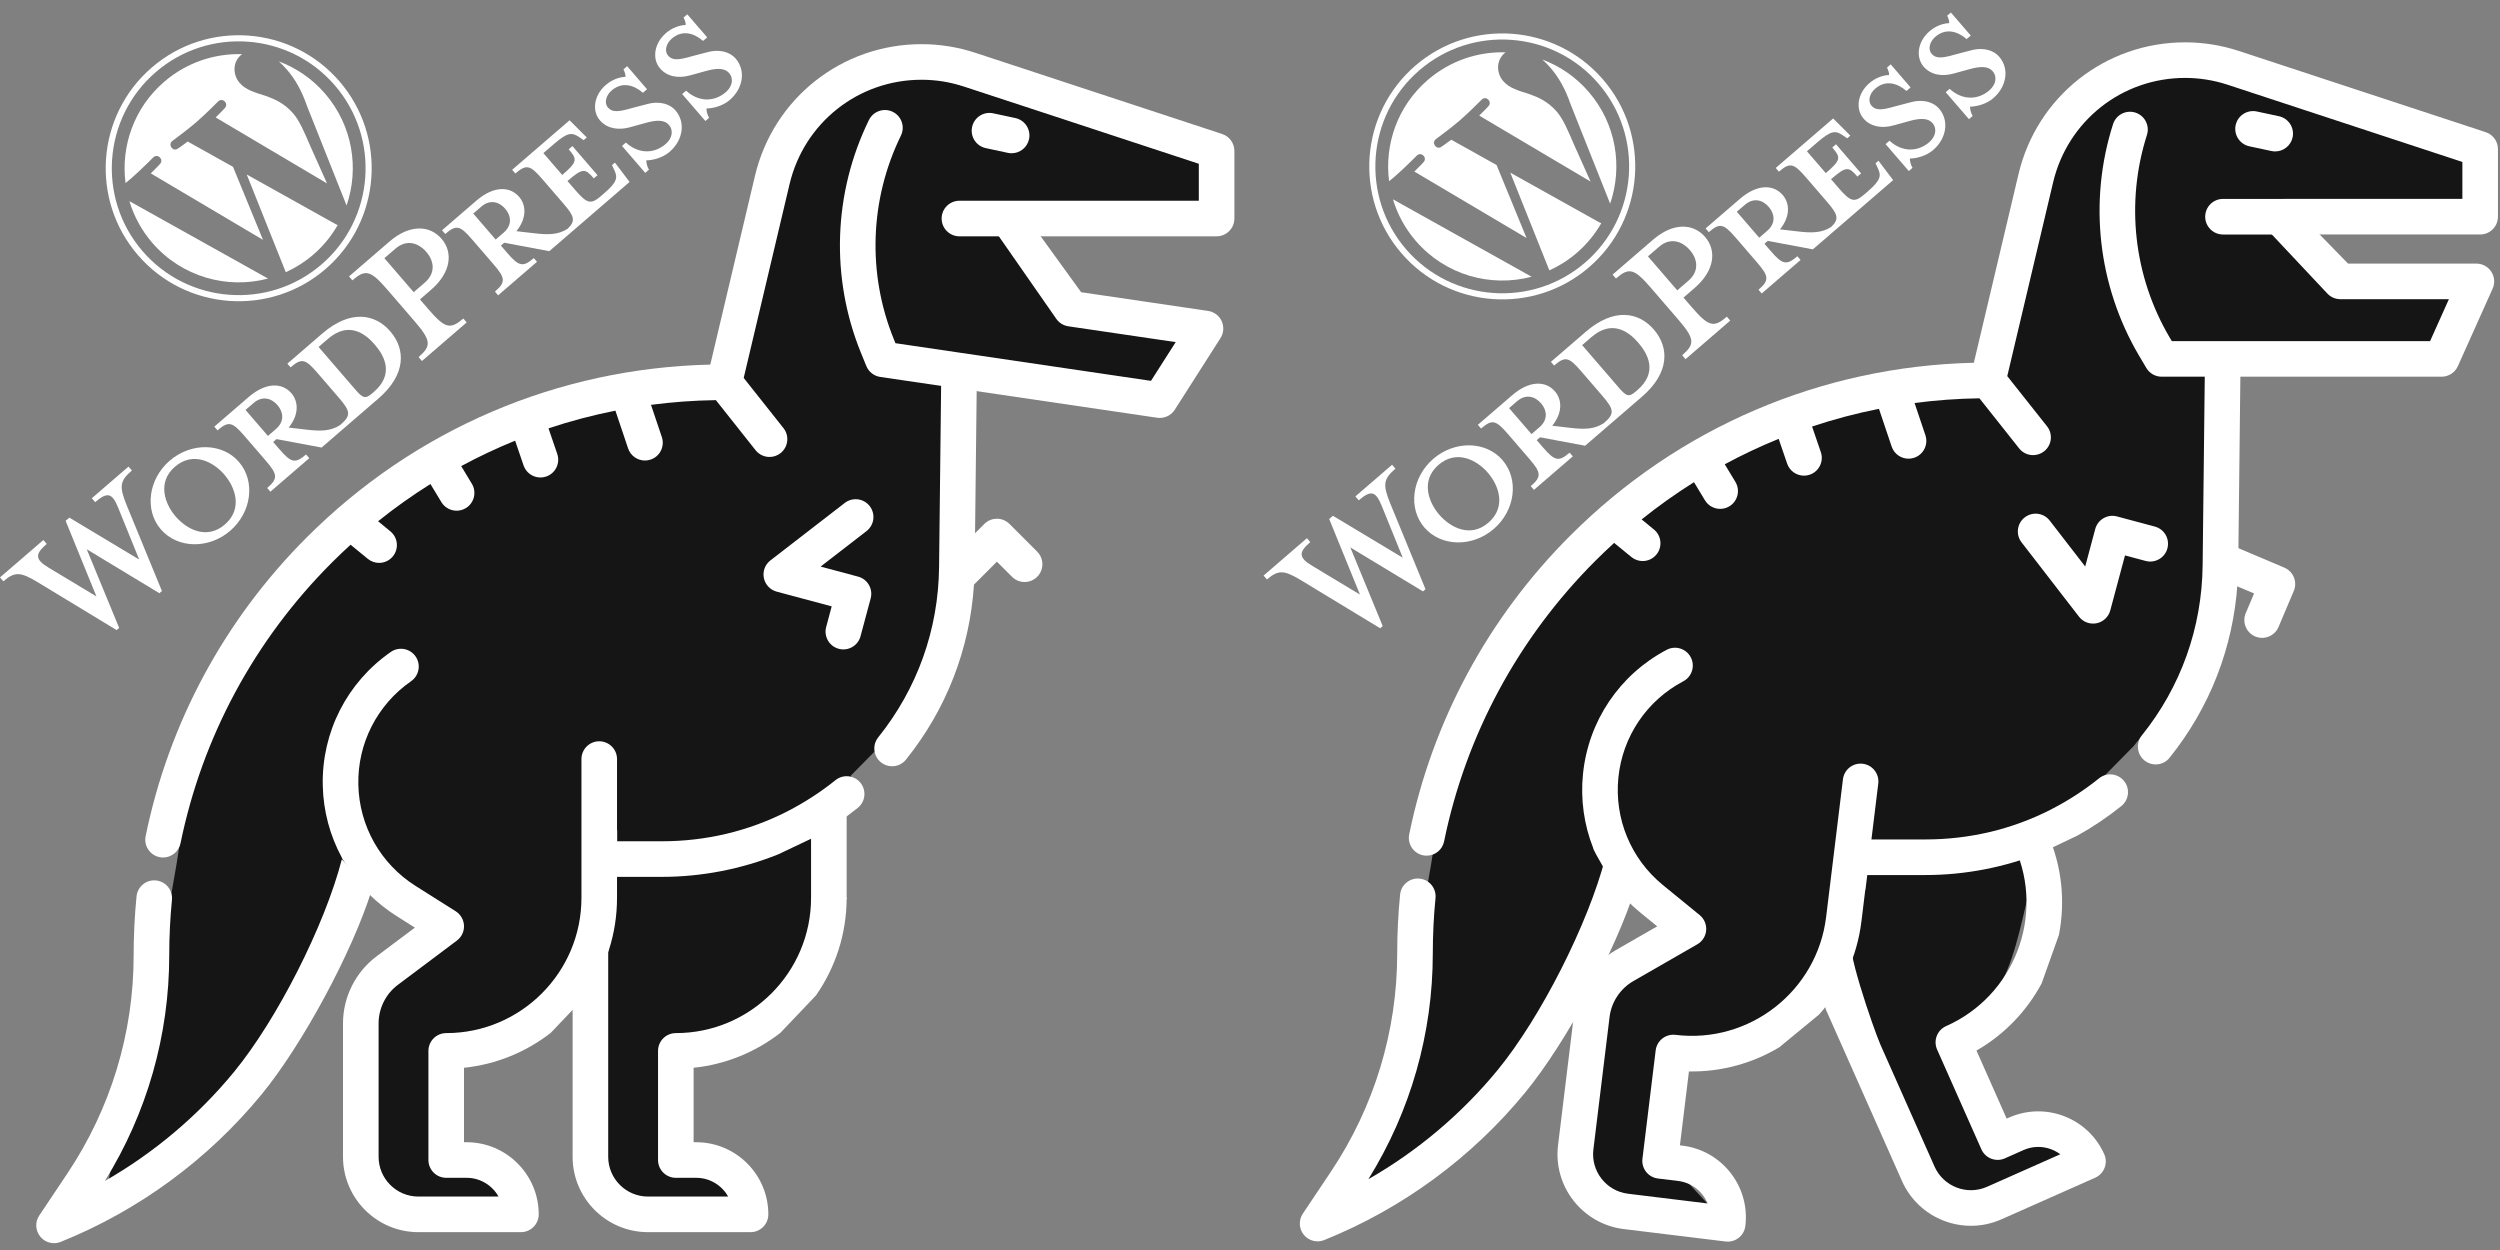 <svg width="200" height="100" viewBox="0 0 200 100" fill="none" xmlns="http://www.w3.org/2000/svg">
<rect x="0" y="0" width="200" height="100" fill="#808080" stroke="none"/>
<g clip-path="url(#clip0_558_159)">
<path fill-rule="evenodd" clip-rule="evenodd" d="M8.644 95.03C8.238 95.14 13.253 75.856 14.367 67.495C13.5 67 14.129 65.312 14.367 64C16.769 50.743 35.194 25.786 58.332 30.819C58.332 30.819 62.441 14.702 62.679 13.174C62.915 11.645 66.495 3.385 77.328 6.979C88.162 10.573 96.376 12.418 96.376 12.418V17H77.328L76.594 18.296L81.174 18.673L85.621 25.533L94.375 27.048L92.319 31.826L77.546 29.665L75.791 50.162L70.315 59.768L68.088 62.028L66.377 72.832C66.377 72.832 67.515 80.815 56.766 83.551L54.126 83.707L54.194 92.63C54.194 92.63 60.493 91.019 60.251 96.936L50.904 96.958C50.904 96.958 47.865 96.072 47.651 91.916C47.439 87.76 47.121 77.612 47.121 77.612C47.121 77.612 45.338 80.563 41.946 82.171C38.553 83.779 36.2 84.288 36.2 84.288V91.717C36.2 91.717 38.712 91.758 40.409 94.2C42.106 96.642 41.39 97.398 41.39 97.398L36.2 97.062L32.504 96.583L30.45 95.819L29.208 93.048L29.444 88.415L29.441 81.918L30.052 78.383L32.798 75.245H36.2L32.193 71.817L29.51 68.569L28.077 71.817L25.931 78.245L22.105 83.354L19.048 88.465L14.08 91.682L10.64 94.048L8.644 95.03Z" fill="#151515"/>
<path fill-rule="evenodd" clip-rule="evenodd" d="M109.023 94.948C108.618 95.058 113.633 75.775 114.747 67.414C114.827 66.814 115.346 65.907 115.585 64.594C117.986 51.338 135.574 25.705 158.711 30.737C158.711 30.737 162.821 14.62 163.058 13.093C163.294 11.563 167.667 2.406 178.5 6C189.335 9.594 197.5 12 197.5 12V16.5H177.926L176.973 18.215L181.553 18.592L186.588 22.252L196.628 22.571L194.255 28.82L177.926 29.584L176.17 50.081L174 55.5L170.695 59.686L168.468 61.946C168.468 61.946 165.431 64.528 164.665 65.479C161.616 69.26 162.235 77.831 158.381 80.707L156.525 83.462L158.974 90.545C158.974 90.545 166.989 86.82 166.747 92.737L156.525 95.954C156.525 95.954 152.323 96.528 152.109 92.371C151.897 88.214 147.501 77.53 147.501 77.53C147.501 77.53 145.717 80.482 142.326 82.09C138.933 83.697 133.762 84.417 133.762 84.417L133.437 92.869L137.545 97.317L132.883 96.501L129.042 97.317L125.579 93.664L126.195 88.492L126.344 82.278L127.886 78.406L133.177 75.163L134.249 75.002L132.572 71.736L129.89 68.487L128.456 71.736L126.311 78.164L122.484 83.273L119.427 88.384L114.459 91.601L111.019 93.966L109.023 94.948Z" fill="#151515"/>
<path d="M25.785 26.681L22.988 29.093L23.244 29.39C24.119 28.635 24.421 28.701 25.378 29.811L27.103 31.811C28.059 32.92 28.094 33.245 27.219 33.999C26.467 34.485 25.703 34.516 24.485 34.368L23.093 34.206C23.913 33.199 23.903 32.145 23.31 31.457C22.57 30.598 21.269 30.575 19.894 31.761L17.144 34.132L17.4 34.429C18.275 33.675 18.577 33.741 19.534 34.85L21.259 36.85C22.216 37.96 22.25 38.284 21.375 39.039L21.631 39.336L24.741 36.654L24.485 36.357C23.61 37.112 23.294 37.03 22.337 35.92L21.852 35.358L22.118 35.129L25.725 35.805L30.272 31.884C32.506 29.957 32.451 27.934 31.225 26.512C29.999 25.09 28.019 24.754 25.785 26.681ZM21.434 34.873L19.642 32.795L20.283 32.243C20.986 31.637 21.716 31.852 22.201 32.414C22.673 32.961 22.778 33.715 22.075 34.321L21.434 34.873ZM29.901 31.359L29.792 31.454C29.229 31.939 29.03 31.865 28.41 31.147L25.486 27.756L26.236 27.109C27.861 25.708 29.182 26.639 29.977 27.561C30.799 28.514 31.526 29.958 29.901 31.359Z" fill="white"/>
<path d="M11.136 44.763L9.465 40.645C8.983 39.454 8.613 39.309 7.613 40.172L7.344 39.859L10.281 37.326L10.551 37.639C9.567 38.487 9.534 38.924 10.127 40.401L12.954 47.281L12.751 47.457L6.94 43.94L9.532 50.232L9.329 50.407L2.987 46.559C1.628 45.742 1.176 45.723 0.269 46.505L0 46.192L3.469 43.201L3.738 43.513C2.816 44.309 2.755 44.743 3.918 45.429L7.714 47.714L5.25 41.665L5.547 41.409L11.136 44.763Z" fill="white"/>
<path d="M18.416 42.462C16.697 43.945 14.199 43.892 12.865 42.345C11.545 40.813 11.86 38.335 13.578 36.853C15.297 35.371 17.795 35.424 19.115 36.955C20.449 38.502 20.135 40.98 18.416 42.462ZM13.996 37.338C12.559 38.577 13.177 40.305 14.053 41.321C14.942 42.352 16.547 43.202 17.985 41.963C19.438 40.709 18.833 38.997 17.944 37.965C17.068 36.95 15.45 36.084 13.996 37.338Z" fill="white"/>
<path d="M37.065 25.482L37.334 25.794L33.756 28.88L33.487 28.567C34.534 27.664 34.492 27.237 33.145 25.674L30.989 23.174C29.641 21.612 29.238 21.523 28.191 22.426L27.922 22.114L31.156 19.325C32.765 17.937 34.37 17.997 35.327 19.106C36.257 20.184 36.094 21.796 34.484 23.184L33.594 23.952L34.254 24.718C35.601 26.281 36.018 26.384 37.065 25.482ZM31.641 19.887L30.75 20.655L33.095 23.374L33.986 22.606C34.861 21.851 34.742 20.892 34.108 20.157C33.461 19.407 32.516 19.133 31.641 19.887Z" fill="white"/>
<path d="M48.959 13.209L49.123 13.558C49.427 14.195 49.417 14.53 48.307 15.487L48.088 15.676C47.276 16.376 46.974 16.31 46.017 15.201L45.397 14.482C46.616 13.431 46.804 13.459 47.505 14.272L47.802 14.016L45.794 11.688L45.497 11.944C46.198 12.756 46.198 12.946 44.979 13.998L43.47 12.248L44.33 11.507C45.439 10.55 45.773 10.589 46.358 10.984L46.692 11.213L46.942 10.997L45.566 9.623L40.972 13.584L41.228 13.881C42.103 13.127 42.406 13.193 43.362 14.302L45.087 16.302C45.962 17.317 46.063 17.676 45.405 18.307C44.663 18.773 43.904 18.803 42.704 18.657L41.312 18.496C42.132 17.488 42.122 16.434 41.529 15.746C40.789 14.887 39.488 14.864 38.113 16.05L35.363 18.421L35.619 18.718C36.494 17.964 36.796 18.03 37.753 19.139L39.478 21.139C40.435 22.249 40.469 22.573 39.594 23.328L39.85 23.625L42.96 20.943L42.704 20.646C41.829 21.401 41.513 21.319 40.556 20.21L40.071 19.647L40.337 19.418L43.944 20.094L50.366 14.556L49.193 13.007L48.959 13.209ZM39.653 19.163L37.861 17.085L38.502 16.532C39.205 15.926 39.935 16.141 40.42 16.703C40.892 17.25 40.997 18.004 40.294 18.61L39.653 19.163Z" fill="white"/>
<path d="M53.572 12.145C52.947 12.684 52.117 12.828 51.707 12.827C51.697 12.973 51.758 13.328 51.916 13.574L51.619 13.83L49.76 11.674L50.072 11.404C51.086 12.327 52.33 12.317 53.252 11.522C53.752 11.091 53.916 10.459 53.512 9.991C53.162 9.584 52.533 9.582 51.636 9.837L50.382 10.184C49.5 10.426 48.587 10.314 47.994 9.627C47.347 8.877 47.498 7.63 48.467 6.794C48.983 6.35 49.582 6.16 50.036 6.149C50.06 6.02 49.99 5.78 49.875 5.552L50.172 5.296L51.762 7.14L51.434 7.423C50.691 6.783 49.76 6.524 48.932 7.238C48.494 7.615 48.303 8.216 48.64 8.607C48.99 9.013 49.507 8.948 50.554 8.645L51.777 8.326C52.837 8.039 53.632 8.361 54.037 8.83C54.885 9.814 54.619 11.243 53.572 12.145Z" fill="white"/>
<path d="M58.384 7.995C57.759 8.534 56.929 8.678 56.52 8.677C56.509 8.822 56.571 9.178 56.728 9.424L56.431 9.68L54.572 7.524L54.885 7.254C55.899 8.178 57.143 8.167 58.065 7.372C58.565 6.941 58.729 6.309 58.325 5.841C57.974 5.434 57.345 5.432 56.449 5.687L55.194 6.034C54.313 6.275 53.399 6.164 52.807 5.477C52.16 4.727 52.311 3.48 53.28 2.644C53.795 2.2 54.394 2.01 54.849 2C54.873 1.87 54.803 1.63 54.687 1.402L54.984 1.146L56.575 2.99L56.246 3.273C55.504 2.633 54.572 2.374 53.744 3.088C53.307 3.465 53.116 4.066 53.453 4.457C53.803 4.863 54.32 4.799 55.366 4.495L56.589 4.176C57.649 3.889 58.445 4.211 58.849 4.68C59.698 5.664 59.431 7.093 58.384 7.995Z" fill="white"/>
<path d="M12.18 19.422C14.541 22.159 18.171 23.153 21.444 22.285L10.352 16.092C10.71 17.283 11.316 18.42 12.18 19.422Z" fill="white"/>
<path d="M23.463 9.085C22.726 8.23 21.908 7.903 21.248 7.669C20.406 7.402 19.662 7.203 19.17 6.633C18.622 5.998 18.594 4.99 19.273 4.405C19.304 4.378 19.336 4.357 19.367 4.333C17.165 4.267 14.933 4.992 13.132 6.545C10.717 8.628 9.66 11.7 10.043 14.644C10.209 14.509 10.365 14.38 10.495 14.268C11.218 13.645 12.262 12.591 12.262 12.591C12.616 12.248 13.132 12.757 12.798 13.123C12.798 13.123 12.461 13.49 12.063 13.871L21.04 19.19L18.64 13.346L15.017 11.323C14.626 11.623 14.235 11.883 14.235 11.883C13.843 12.182 13.396 11.575 13.787 11.275C13.787 11.275 15.005 10.378 15.684 9.792C16.408 9.169 17.452 8.115 17.452 8.115C17.806 7.772 18.322 8.282 17.987 8.647C17.987 8.647 17.65 9.015 17.253 9.395L26.162 14.674L24.864 11.774C24.338 10.56 23.973 9.677 23.463 9.085Z" fill="white"/>
<path d="M19.738 13.959L22.863 21.777C23.639 21.425 24.38 20.96 25.059 20.375C25.864 19.68 26.516 18.875 27.017 18.002C26.973 17.989 26.929 17.972 26.886 17.95L19.738 13.959Z" fill="white"/>
<path d="M22.302 4.909C22.522 5.104 22.742 5.326 22.962 5.58C23.567 6.282 24.116 7.183 24.572 8.51L27.726 16.439C28.748 13.467 28.21 10.047 26.01 7.496C24.974 6.294 23.692 5.428 22.302 4.909Z" fill="white"/>
<path d="M12.144 5.399C7.7 9.231 7.202 15.966 11.035 20.41C14.868 24.856 21.602 25.353 26.047 21.52C30.491 17.687 30.99 10.953 27.157 6.508C23.324 2.063 16.589 1.566 12.144 5.399ZM25.728 21.151C21.487 24.808 15.062 24.333 11.404 20.092C7.747 15.851 8.222 9.425 12.463 5.768C16.704 2.111 23.129 2.586 26.786 6.827C30.444 11.068 29.969 17.494 25.728 21.151Z" fill="white"/>
<path d="M81.229 9.444L79.457 9.065C78.69 8.901 77.932 9.389 77.767 10.159C77.603 10.927 78.092 11.684 78.86 11.849L80.632 12.229C80.733 12.25 80.833 12.26 80.932 12.26C81.588 12.26 82.179 11.802 82.323 11.135C82.487 10.365 81.997 9.609 81.229 9.444Z" fill="white"/>
<path d="M75.3 29.974L75.126 45.365C75.071 50.376 73.387 55.086 70.259 58.986C69.767 59.599 69.865 60.496 70.478 60.987C71.092 61.479 71.988 61.381 72.48 60.767C75.716 56.733 77.577 51.931 77.915 46.804L77.99 43.958L78.148 29.974" fill="white"/>
<path d="M84.961 18.905H97.328C98.114 18.905 98.751 18.268 98.751 17.481V12.072C98.751 11.458 98.357 10.913 97.772 10.72L78.002 4.216C77.311 3.99 76.6 3.817 75.89 3.705C75.178 3.591 74.448 3.533 73.724 3.533C67.347 3.533 61.867 7.866 60.397 14.071L56.823 29.168C44.621 29.451 33.193 34.336 24.534 42.996C17.96 49.57 13.506 57.832 11.652 66.891C11.494 67.661 11.991 68.413 12.761 68.57C12.858 68.591 12.954 68.6 13.049 68.6C13.711 68.6 14.304 68.136 14.442 67.462C16.184 58.951 20.37 51.187 26.547 45.009C27.037 44.518 27.539 44.042 28.047 43.578L29.425 44.708C29.69 44.925 30.01 45.031 30.327 45.031C30.739 45.031 31.147 44.853 31.428 44.51C31.927 43.903 31.838 43.006 31.231 42.508L30.246 41.699C31.591 40.621 32.99 39.627 34.435 38.722L35.309 40.167C35.577 40.61 36.047 40.856 36.529 40.856C36.78 40.856 37.033 40.79 37.264 40.651C37.937 40.245 38.153 39.369 37.746 38.697L36.896 37.288C38.297 36.531 39.736 35.854 41.209 35.254L41.887 37.237C42.09 37.828 42.643 38.199 43.233 38.199C43.387 38.199 43.543 38.174 43.696 38.122C44.439 37.867 44.835 37.058 44.581 36.315L43.88 34.267C45.628 33.686 47.414 33.213 49.232 32.852L50.248 35.872C50.448 36.467 51.003 36.842 51.597 36.842C51.748 36.842 51.901 36.818 52.052 36.767C52.797 36.516 53.197 35.709 52.947 34.964L52.079 32.387C53.788 32.163 55.521 32.036 57.27 32.01L60.446 36.017C60.727 36.372 61.143 36.557 61.563 36.557C61.872 36.557 62.184 36.457 62.446 36.249C63.062 35.76 63.166 34.865 62.677 34.249L59.496 30.235L63.166 14.728C64.331 9.813 68.672 6.38 73.724 6.38C74.298 6.38 74.877 6.426 75.441 6.516C76.004 6.606 76.567 6.743 77.115 6.922L95.905 13.102V16.058H81.669C81.667 16.058 81.664 16.059 81.662 16.059H76.755C75.969 16.059 75.331 16.696 75.331 17.482C75.331 18.268 75.969 18.906 76.755 18.906H81.054" fill="white"/>
<path d="M68.648 46.13L65.649 45.326L69.322 42.487C69.944 42.007 70.059 41.113 69.578 40.49C69.098 39.868 68.203 39.754 67.582 40.235L61.634 44.831C61.205 45.161 61.002 45.706 61.108 46.237C61.215 46.767 61.613 47.192 62.136 47.332L66.535 48.511L66.093 50.161C65.89 50.92 66.341 51.701 67.1 51.904C67.86 52.108 68.64 51.657 68.843 50.897L69.653 47.873C69.858 47.113 69.407 46.333 68.648 46.13Z" fill="white"/>
<path d="M82.549 17.929L78.933 17.505L84.506 25.51C84.73 25.832 85.079 26.047 85.467 26.104L94.056 27.369L92.079 30.468L71.636 27.456L71.507 27.139C69.372 21.886 69.578 15.948 72.072 10.851C72.419 10.145 72.126 9.293 71.42 8.946C70.714 8.601 69.862 8.894 69.515 9.6C66.665 15.424 66.429 22.208 68.87 28.213L69.307 29.284C69.497 29.751 69.919 30.082 70.418 30.155L92.575 33.419C93.13 33.501 93.681 33.249 93.983 32.777L97.64 27.047C97.899 26.641 97.935 26.129 97.734 25.69C97.534 25.252 97.125 24.944 96.647 24.873L86.491 23.377L82.549 17.929Z" fill="white"/>
<path d="M29.726 71.24L27.347 68.747C25.991 74.008 22.174 81.552 18.718 85.758C15.834 89.269 12.318 92.229 8.386 94.481C11.76 89.048 13.539 82.826 13.539 76.413C13.539 74.939 13.612 73.451 13.756 71.992C13.834 71.209 13.261 70.513 12.479 70.436C11.696 70.357 10.999 70.93 10.923 71.711C10.769 73.265 10.692 74.846 10.692 76.413C10.692 82.648 8.858 88.683 5.394 93.87L3.141 97.239C2.793 97.757 2.825 98.441 3.218 98.927C3.495 99.267 3.904 99.454 4.324 99.454C4.501 99.454 4.683 99.421 4.855 99.351C11.094 96.838 16.65 92.762 20.917 87.565C24.202 83.567 28.185 76.165 29.726 71.24ZM65.091 67.003L62.244 68.353C59.303 69.529 56.14 70.149 52.942 70.149H47.47L47.79 67.302H52.942C56.474 67.302 59.859 66.495 62.925 64.941C62.978 64.91 63.031 64.88 63.088 64.855C64.403 64.175 65.658 63.361 66.84 62.412C67.452 61.919 68.348 62.015 68.84 62.628C69.333 63.241 69.236 64.138 68.622 64.63C67.512 65.523 66.33 66.316 65.091 67.003Z" fill="white"/>
<path d="M46.904 79.639L44.057 82.632C42.097 84.152 39.716 85.152 37.12 85.422V91.378H37.33C40.509 91.378 43.098 93.968 43.098 97.148C43.098 97.935 42.462 98.572 41.675 98.572H33.469C30.145 98.572 27.44 95.868 27.44 92.544V81.866C27.44 79.772 28.442 77.77 30.117 76.513L33.19 74.209L31.719 73.279C30.934 72.782 30.214 72.209 29.568 71.571C29.549 71.641 27.316 68.746 27.345 68.603C26.401 66.86 25.864 64.891 25.821 62.839C25.727 58.579 27.763 54.586 31.265 52.156C31.912 51.708 32.798 51.868 33.246 52.514C33.694 53.161 33.533 54.046 32.888 54.495C30.174 56.379 28.595 59.475 28.667 62.778C28.738 66.081 30.448 69.107 33.24 70.871L36.458 72.903C36.854 73.155 37.1 73.584 37.12 74.051C37.137 74.519 36.926 74.966 36.55 75.246L31.825 78.791C30.862 79.514 30.288 80.661 30.288 81.866V92.544C30.288 94.297 31.715 95.725 33.469 95.725H39.882C39.381 94.831 38.424 94.225 37.33 94.225H35.698C34.911 94.225 34.274 93.587 34.274 92.802V84.072C34.274 83.285 34.911 82.648 35.698 82.648C41.663 82.648 46.516 77.795 46.516 71.83V60.727C46.516 59.941 47.153 59.303 47.938 59.303C48.725 59.303 49.362 59.941 49.362 60.727V66.421H49.375V69.268H49.362V71.83C49.362 74.732 48.452 77.424 46.904 79.639Z" fill="white"/>
<path d="M65.273 79.639L62.426 82.632C60.466 84.152 58.085 85.152 55.489 85.422V91.378H55.699C58.878 91.378 61.467 93.968 61.467 97.148C61.467 97.935 60.831 98.572 60.044 98.572H51.838C48.514 98.572 45.809 95.868 45.809 92.544V77.841C45.773 77.387 48.657 74.033 48.657 75.237V92.544C48.657 94.297 50.084 95.725 51.838 95.725H58.251C57.75 94.831 56.793 94.225 55.699 94.225H54.067C53.28 94.225 52.643 93.587 52.643 92.802V84.072C52.643 83.285 53.28 82.648 54.067 82.648C60.032 82.648 64.885 77.795 64.885 71.83H67.731C67.731 74.732 66.821 77.424 65.273 79.639Z" fill="white"/>
<path fill-rule="evenodd" clip-rule="evenodd" d="M64.885 71.944V66.672L67.732 63.997V71.944H64.885Z" fill="white"/>
<path d="M77.81 46.878L79.752 44.935L80.961 46.144C81.516 46.699 82.418 46.699 82.974 46.144C83.53 45.588 83.529 44.687 82.974 44.131L80.759 41.916C80.203 41.36 79.302 41.36 78.746 41.916L75.745 44.917" fill="white"/>
<path d="M126.87 26.535L124.073 28.947L124.329 29.243C125.204 28.489 125.506 28.555 126.463 29.665L128.188 31.665C129.144 32.774 129.179 33.098 128.304 33.853C127.552 34.339 126.788 34.37 125.57 34.221L124.178 34.06C124.998 33.053 124.989 31.999 124.396 31.311C123.655 30.452 122.354 30.429 120.979 31.615L118.229 33.986L118.485 34.283C119.36 33.528 119.662 33.595 120.619 34.704L122.344 36.704C123.301 37.814 123.335 38.138 122.46 38.892L122.716 39.189L125.826 36.508L125.57 36.211C124.695 36.966 124.379 36.884 123.422 35.774L122.937 35.212L123.203 34.983L126.81 35.659L131.357 31.738C133.591 29.811 133.536 27.788 132.31 26.366C131.084 24.944 129.105 24.608 126.87 26.535ZM122.519 34.727L120.727 32.649L121.368 32.097C122.071 31.491 122.801 31.705 123.286 32.268C123.758 32.815 123.863 33.569 123.16 34.175L122.519 34.727ZM130.986 31.213L130.877 31.307C130.314 31.792 130.115 31.719 129.495 31L126.571 27.61L127.321 26.963C128.946 25.562 130.267 26.493 131.062 27.415C131.884 28.368 132.611 29.812 130.986 31.213Z" fill="white"/>
<path d="M112.221 44.616L110.55 40.499C110.068 39.307 109.699 39.163 108.699 40.026L108.429 39.713L111.366 37.18L111.636 37.492C110.652 38.341 110.619 38.778 111.212 40.255L114.039 47.135L113.836 47.31L108.025 43.794L110.617 50.086L110.414 50.261L104.072 46.413C102.713 45.596 102.261 45.577 101.355 46.359L101.085 46.046L104.554 43.055L104.823 43.367C103.901 44.162 103.84 44.597 105.003 45.282L108.799 47.567L106.335 41.519L106.632 41.263L112.221 44.616Z" fill="white"/>
<path d="M119.501 42.316C117.782 43.798 115.284 43.745 113.95 42.198C112.63 40.667 112.945 38.189 114.663 36.707C116.382 35.224 118.88 35.277 120.2 36.809C121.534 38.356 121.22 40.834 119.501 42.316ZM115.081 37.191C113.644 38.431 114.262 40.159 115.138 41.174C116.027 42.206 117.632 43.056 119.07 41.816C120.523 40.563 119.918 38.851 119.029 37.819C118.153 36.804 116.535 35.938 115.081 37.191Z" fill="white"/>
<path d="M138.15 25.335L138.419 25.648L134.841 28.733L134.572 28.421C135.619 27.518 135.577 27.091 134.23 25.528L132.074 23.028C130.726 21.466 130.323 21.377 129.276 22.28L129.007 21.968L132.241 19.178C133.85 17.791 135.455 17.85 136.412 18.96C137.342 20.038 137.179 21.65 135.569 23.038L134.679 23.806L135.339 24.571C136.686 26.134 137.103 26.238 138.15 25.335ZM132.726 19.741L131.835 20.509L134.18 23.228L135.071 22.46C135.946 21.705 135.827 20.746 135.193 20.011C134.547 19.261 133.601 18.986 132.726 19.741Z" fill="white"/>
<path d="M150.044 13.063L150.208 13.411C150.512 14.048 150.502 14.384 149.392 15.341L149.173 15.53C148.361 16.23 148.059 16.164 147.102 15.055L146.482 14.336C147.701 13.285 147.889 13.313 148.59 14.126L148.887 13.87L146.879 11.541L146.582 11.797C147.283 12.61 147.283 12.8 146.064 13.851L144.555 12.101L145.415 11.36C146.524 10.403 146.858 10.443 147.443 10.837L147.777 11.067L148.027 10.851L146.651 9.477L142.057 13.438L142.313 13.735C143.188 12.98 143.491 13.047 144.447 14.156L146.172 16.156C147.047 17.171 147.148 17.53 146.49 18.161C145.748 18.626 144.989 18.657 143.789 18.511L142.397 18.349C143.217 17.342 143.207 16.288 142.615 15.6C141.874 14.741 140.573 14.718 139.198 15.904L136.448 18.275L136.704 18.572C137.579 17.817 137.881 17.884 138.838 18.993L140.563 20.993C141.52 22.103 141.554 22.427 140.679 23.181L140.935 23.478L144.045 20.797L143.789 20.5C142.914 21.254 142.598 21.173 141.641 20.063L141.156 19.501L141.422 19.272L145.029 19.948L151.451 14.41L150.278 12.861L150.044 13.063ZM140.738 19.017L138.946 16.939L139.587 16.386C140.29 15.78 141.02 15.995 141.505 16.557C141.977 17.104 142.082 17.858 141.379 18.464L140.738 19.017Z" fill="white"/>
<path d="M154.657 11.999C154.032 12.538 153.202 12.682 152.792 12.681C152.782 12.826 152.843 13.182 153.001 13.427L152.704 13.683L150.845 11.527L151.157 11.258C152.171 12.181 153.415 12.171 154.337 11.376C154.837 10.945 155.001 10.313 154.597 9.844C154.247 9.438 153.618 9.435 152.721 9.691L151.467 10.037C150.585 10.279 149.672 10.168 149.079 9.48C148.433 8.73 148.583 7.484 149.552 6.648C150.068 6.203 150.667 6.014 151.121 6.003C151.145 5.873 151.075 5.634 150.96 5.406L151.257 5.15L152.847 6.994L152.519 7.277C151.776 6.637 150.845 6.378 150.017 7.092C149.579 7.469 149.388 8.07 149.725 8.46C150.076 8.867 150.592 8.802 151.639 8.499L152.862 8.18C153.922 7.893 154.717 8.215 155.122 8.684C155.97 9.668 155.704 11.096 154.657 11.999Z" fill="white"/>
<path d="M159.469 7.849C158.844 8.388 158.015 8.532 157.605 8.531C157.594 8.676 157.656 9.032 157.813 9.277L157.516 9.533L155.657 7.377L155.97 7.108C156.984 8.031 158.228 8.021 159.15 7.226C159.65 6.795 159.814 6.163 159.41 5.694C159.059 5.288 158.43 5.285 157.534 5.541L156.279 5.887C155.398 6.129 154.484 6.018 153.892 5.331C153.245 4.581 153.396 3.334 154.365 2.498C154.88 2.053 155.479 1.864 155.934 1.853C155.958 1.724 155.888 1.484 155.773 1.256L156.069 1L157.66 2.844L157.332 3.127C156.589 2.487 155.657 2.228 154.829 2.942C154.392 3.319 154.201 3.92 154.538 4.31C154.888 4.717 155.405 4.652 156.451 4.349L157.674 4.03C158.734 3.743 159.53 4.065 159.934 4.534C160.783 5.518 160.516 6.946 159.469 7.849Z" fill="white"/>
<path d="M113.266 19.276C115.626 22.013 119.256 23.007 122.53 22.139L111.437 15.946C111.795 17.137 112.401 18.274 113.266 19.276Z" fill="white"/>
<path d="M124.548 8.938C123.811 8.084 122.993 7.757 122.333 7.523C121.491 7.256 120.747 7.057 120.255 6.487C119.707 5.851 119.679 4.844 120.358 4.258C120.389 4.232 120.421 4.211 120.453 4.187C118.25 4.12 116.018 4.846 114.218 6.398C111.802 8.482 110.745 11.554 111.128 14.497C111.294 14.362 111.45 14.234 111.58 14.122C112.303 13.498 113.347 12.445 113.347 12.445C113.701 12.102 114.217 12.611 113.883 12.976C113.883 12.976 113.546 13.344 113.148 13.725L122.125 19.043L119.725 13.2L116.102 11.177C115.711 11.476 115.32 11.737 115.32 11.737C114.928 12.036 114.481 11.429 114.872 11.129C114.872 11.129 116.09 10.232 116.77 9.646C117.493 9.023 118.537 7.969 118.537 7.969C118.891 7.626 119.407 8.135 119.072 8.501C119.072 8.501 118.735 8.868 118.338 9.249L127.247 14.527L125.949 11.628C125.423 10.414 125.058 9.53 124.548 8.938Z" fill="white"/>
<path d="M120.824 13.813L123.948 21.631C124.724 21.279 125.465 20.814 126.144 20.228C126.949 19.534 127.602 18.729 128.102 17.856C128.058 17.842 128.014 17.826 127.971 17.803L120.824 13.813Z" fill="white"/>
<path d="M123.387 4.763C123.607 4.957 123.828 5.179 124.047 5.434C124.652 6.135 125.201 7.037 125.657 8.364L128.811 16.292C129.833 13.321 129.295 9.901 127.095 7.35C126.059 6.148 124.777 5.282 123.387 4.763Z" fill="white"/>
<path d="M113.229 5.252C108.785 9.085 108.287 15.82 112.12 20.264C115.953 24.709 122.687 25.207 127.132 21.374C131.576 17.541 132.075 10.806 128.242 6.361C124.409 1.917 117.674 1.42 113.229 5.252ZM126.813 21.004C122.573 24.661 116.147 24.186 112.489 19.945C108.832 15.705 109.307 9.279 113.548 5.622C117.789 1.965 124.214 2.44 127.871 6.681C131.529 10.922 131.054 17.347 126.813 21.004Z" fill="white"/>
<path d="M182.314 9.298L180.542 8.918C179.775 8.755 179.017 9.243 178.852 10.012C178.688 10.781 179.177 11.537 179.945 11.703L181.717 12.083C181.818 12.104 181.918 12.114 182.017 12.114C182.673 12.114 183.264 11.656 183.408 10.989C183.572 10.219 183.082 9.463 182.314 9.298Z" fill="white"/>
<path d="M176.385 29.828L176.211 45.218C176.156 50.229 174.472 54.94 171.344 58.84C170.852 59.453 170.95 60.349 171.563 60.841C172.177 61.333 173.073 61.235 173.565 60.621C176.802 56.587 178.662 51.785 179 46.658L179.075 43.811L179.233 29.828" fill="white"/>
<path d="M186.046 18.759H198.413C199.199 18.759 199.836 18.122 199.836 17.335V11.926C199.836 11.311 199.442 10.766 198.858 10.574L179.087 4.07C178.396 3.844 177.685 3.671 176.975 3.559C176.263 3.444 175.533 3.387 174.809 3.387C168.432 3.387 162.952 7.72 161.482 13.925L157.908 29.021C145.706 29.305 134.278 34.19 125.619 42.85C119.045 49.423 114.591 57.686 112.737 66.745C112.579 67.515 113.076 68.267 113.846 68.424C113.943 68.444 114.039 68.453 114.134 68.453C114.796 68.453 115.389 67.99 115.527 67.315C117.269 58.804 121.455 51.041 127.632 44.862C128.122 44.372 128.624 43.895 129.132 43.432L130.51 44.561C130.775 44.779 131.095 44.884 131.412 44.884C131.824 44.884 132.232 44.707 132.513 44.364C133.012 43.757 132.923 42.86 132.316 42.362L131.331 41.553C132.676 40.475 134.075 39.481 135.52 38.575L136.394 40.021C136.662 40.464 137.132 40.709 137.614 40.709C137.865 40.709 138.118 40.644 138.349 40.504C139.022 40.098 139.238 39.223 138.831 38.55L137.981 37.142C139.382 36.385 140.821 35.707 142.294 35.108L142.972 37.091C143.175 37.681 143.728 38.053 144.318 38.053C144.472 38.053 144.628 38.028 144.781 37.976C145.524 37.721 145.92 36.912 145.666 36.168L144.965 34.121C146.713 33.539 148.499 33.066 150.317 32.706L151.333 35.726C151.533 36.32 152.088 36.695 152.682 36.695C152.833 36.695 152.986 36.672 153.137 36.62C153.882 36.37 154.282 35.563 154.032 34.817L153.165 32.24C154.873 32.016 156.606 31.89 158.355 31.864L161.531 35.871C161.812 36.226 162.228 36.411 162.648 36.411C162.957 36.411 163.269 36.31 163.531 36.103C164.147 35.614 164.251 34.719 163.762 34.103L160.581 30.089L164.251 14.582C165.416 9.667 169.758 6.233 174.809 6.233C175.384 6.233 175.962 6.279 176.526 6.37C177.089 6.459 177.652 6.597 178.2 6.776L196.99 12.956V15.912H182.754C182.752 15.912 182.749 15.913 182.747 15.913H177.84C177.054 15.913 176.416 16.549 176.416 17.336C176.416 18.122 177.054 18.76 177.84 18.76H182.139" fill="white"/>
<path d="M167.619 42.321L166.816 45.32L163.977 41.647C163.496 41.025 162.602 40.91 161.98 41.391C161.358 41.871 161.244 42.766 161.724 43.387L166.32 49.335C166.651 49.764 167.196 49.966 167.726 49.861C168.257 49.753 168.681 49.356 168.822 48.833L170 44.433L171.65 44.875C172.409 45.079 173.19 44.628 173.393 43.869C173.597 43.109 173.146 42.329 172.387 42.126L169.362 41.315C168.603 41.111 167.823 41.562 167.619 42.321Z" fill="white"/>
<path d="M183.151 16.273L179.512 16.38L186.192 23.487C186.461 23.773 186.837 23.935 187.23 23.935H195.912L194.407 27.289H173.744L173.569 26.993C170.691 22.107 170.03 16.203 171.755 10.797C171.995 10.048 171.582 9.248 170.832 9.008C170.083 8.769 169.283 9.183 169.043 9.932C167.072 16.109 167.827 22.855 171.117 28.44L171.706 29.436C171.962 29.87 172.428 30.136 172.932 30.136H195.328C195.889 30.136 196.398 29.807 196.627 29.296L199.41 23.094C199.608 22.654 199.568 22.143 199.306 21.738C199.044 21.333 198.594 21.088 198.111 21.088H187.845L183.151 16.273Z" fill="white"/>
<path d="M130.811 71.094L128.432 68.601C127.076 73.862 123.258 81.406 119.803 85.612C116.919 89.122 113.403 92.083 109.471 94.335C112.845 88.902 114.624 82.68 114.624 76.266C114.624 74.792 114.697 73.305 114.841 71.845C114.919 71.063 114.346 70.367 113.564 70.289C112.781 70.21 112.084 70.784 112.008 71.565C111.854 73.118 111.777 74.7 111.777 76.266C111.777 82.501 109.943 88.537 106.479 93.724L104.226 97.092C103.878 97.611 103.91 98.295 104.303 98.781C104.58 99.121 104.989 99.307 105.409 99.307C105.586 99.307 105.768 99.275 105.94 99.204C112.179 96.691 117.734 92.616 122.002 87.419C125.287 83.421 129.27 76.019 130.811 71.094ZM166.176 66.857L163.329 68.207C160.388 69.383 157.225 70.003 154.027 70.003H148.555L148.875 67.156H154.027C157.559 67.156 160.944 66.348 164.01 64.795C164.063 64.764 164.116 64.734 164.173 64.709C165.488 64.029 166.743 63.215 167.925 62.266C168.537 61.772 169.433 61.869 169.925 62.482C170.418 63.094 170.321 63.992 169.707 64.484C168.597 65.376 167.415 66.169 166.176 66.857Z" fill="white"/>
<path d="M145.528 81.16L142.339 83.786C140.209 85.057 137.725 85.762 135.115 85.715L134.393 91.627L134.602 91.652C137.758 92.038 140.014 94.921 139.628 98.079C139.533 98.86 138.824 99.415 138.043 99.319L129.898 98.325C126.598 97.922 124.241 94.91 124.644 91.61L125.938 81.011C126.192 78.932 127.429 77.066 129.244 76.022L132.575 74.108L131.227 73.006C130.507 72.418 129.862 71.761 129.299 71.05C129.271 71.117 127.406 67.973 127.451 67.834C126.726 65.99 126.432 63.971 126.638 61.928C127.061 57.688 129.566 53.971 133.336 51.984C134.033 51.617 134.894 51.884 135.259 52.579C135.626 53.276 135.359 54.135 134.664 54.502C131.741 56.043 129.799 58.925 129.47 62.212C129.14 65.5 130.471 68.711 133.028 70.801L135.976 73.208C136.339 73.506 136.531 73.962 136.494 74.427C136.455 74.894 136.19 75.312 135.784 75.545L130.664 78.49C129.62 79.091 128.912 80.161 128.766 81.356L127.471 91.956C127.259 93.696 128.501 95.286 130.243 95.499L136.608 96.276C136.219 95.328 135.343 94.611 134.257 94.478L132.637 94.28C131.855 94.185 131.301 93.475 131.396 92.695L132.454 84.029C132.55 83.248 133.259 82.693 134.04 82.789C139.961 83.512 145.367 79.283 146.09 73.362L147.436 62.34C147.531 61.561 148.241 61.005 149.02 61.1C149.802 61.195 150.356 61.906 150.261 62.685L149.57 68.337L149.584 68.339L149.239 71.165L149.225 71.163L148.915 73.707C148.563 76.587 147.334 79.149 145.528 81.16Z" fill="white"/>
<path d="M164.715 74.79L163.327 78.681C162.152 80.865 160.382 82.745 158.118 84.045L160.534 89.489L160.727 89.404C163.633 88.114 167.049 89.43 168.34 92.338C168.659 93.057 168.335 93.897 167.616 94.216L160.116 97.545C157.078 98.894 153.508 97.52 152.16 94.482L146.195 81.043C145.093 79.013 148.256 75.137 148.256 75.137C147.336 75.002 149.943 82.465 150.431 83.566L154.763 93.326C155.475 94.928 157.358 95.655 158.961 94.943L164.822 92.342C164.002 91.727 162.881 91.562 161.881 92.006L160.39 92.668C159.67 92.988 158.83 92.663 158.511 91.945L154.969 83.965C154.65 83.246 154.974 82.406 155.693 82.087C161.145 79.667 163.612 73.262 161.192 67.81L163.793 66.655C164.971 69.308 165.232 72.137 164.715 74.79Z" fill="white"/>
<path d="M177.797 46.406L180.326 47.477L179.66 49.05C179.354 49.774 179.693 50.61 180.416 50.916C181.14 51.222 181.975 50.884 182.282 50.16L183.503 47.276C183.809 46.552 183.471 45.717 182.747 45.41L178.839 43.756" fill="white"/>
</g>
<defs>
<clipPath id="clip0_558_159">
<rect width="200" height="100" fill="white"/>
</clipPath>
</defs>
</svg>
